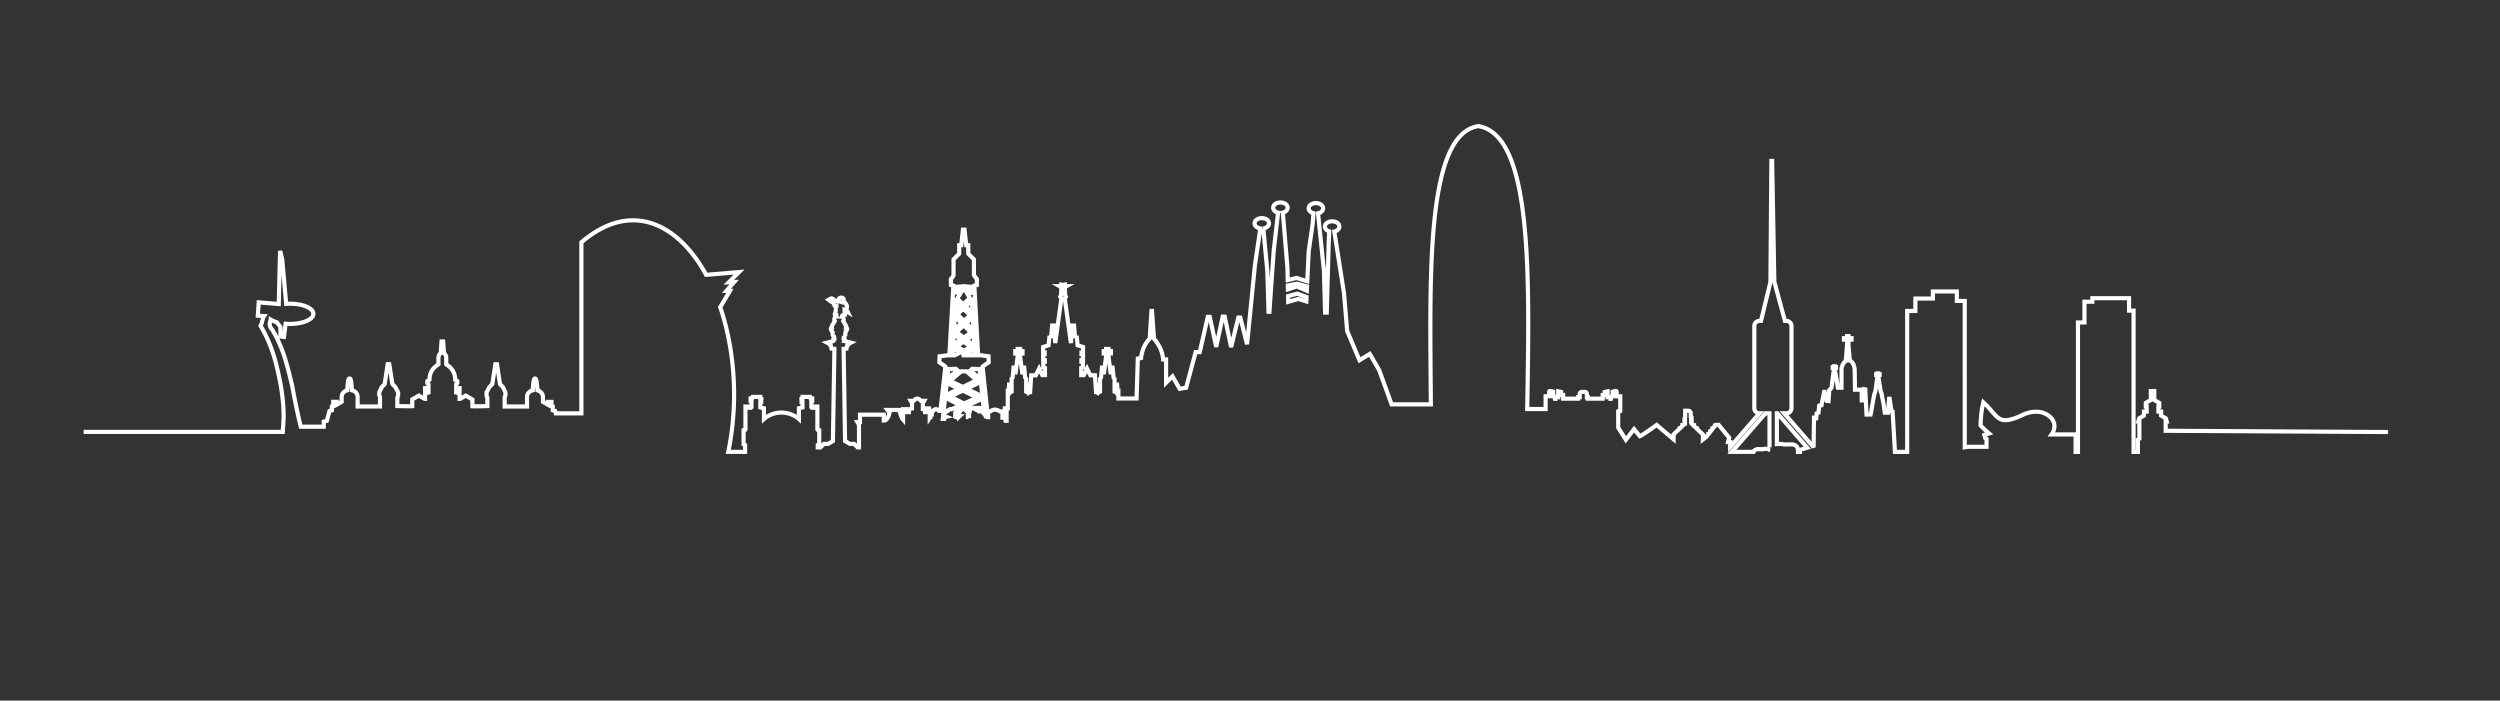 <svg id="Capa_1" data-name="Capa 1" xmlns="http://www.w3.org/2000/svg" viewBox="0 0 7214.81 2021.85"><rect x="0" y="0" width="7214.81" height="2021.85" fill="#333333" stroke="none"/><defs><style>.cls-1{fill:none;stroke:#fff;stroke-width:12px;}</style></defs><title>Skyline BCN</title><path class="cls-1" d="M2750.31,1004.83l21.55,12-17,8.61h-5.74Zm30.62-19,20.79,15.9-19.72,10-21.29-11.89Zm-7.86-6-22.2,15.36,1.8-31Zm1.74-47.5-21.39,19,2.2-38Zm-1.87-47.7-16.54,15.43,1.7-29.21Zm30.89-34.74-13.7-23.19,12.49.89Zm-44.46-1.07,1.24-21.22,12.31-.88Zm22.17-18.12L2799,860.3l-19.18,17.89L2762.38,862Zm5.23,53.91,18-16.83,1.92,35.35Zm-4.91,41.44-19.2-18.94,17.2-16.06,20.23,18.78Zm27.58,27.22-20.86-20.59,18.83-16.76Zm-28.23,20.92-21.11-16.15L2781.53,939l20.85,20.58Zm28.91-8.55,1.73,32-22.77-17.43Zm-3.52,59.83-14.68-8.2,20.44-10.35,1,18.55Zm43.69,166.33,1.41,1.34v10.69l-.69,0-1.33-12.65Zm54.7,21.46v1h-.25Zm2201.66-20.54v98.36a9,9,0,0,0-1.77,1.69,4.68,4.68,0,0,0-.36.52c-1.34,1.36-1,2.18-1.36,2.55-.05.18-.06.28-.09.43a5.8,5.8,0,0,0-1.84-.55h-.73a5.25,5.25,0,0,0-1.72-.3c-.23,0-.42,0-.56,0h-5.69c-.14,0-.33,0-.58,0a5.07,5.07,0,0,0-2,.43l-.28.13h-.05a5.49,5.49,0,0,0-1.95.34l-.24.09-.5.15H5086l-.84,0-.18-.07a3.42,3.42,0,0,0-1.31-.23.73.73,0,0,1-.2,0h-9.11c-.07,0-1.13,0-1.87,0h-.59a.62.62,0,0,1-.23,0c-.1,0-.26,0-1.4.28a5.61,5.61,0,0,0-2,.57,6.47,6.47,0,0,0-2.79,1.25,4.88,4.88,0,0,0-.92.44l-.1.07a9.08,9.08,0,0,0-.92.67,7.35,7.35,0,0,0-1.07,1.21l0,0a4.76,4.76,0,0,0-.93,1.93c-.06.1-.11.2-.16.3a4.27,4.27,0,0,0-.71,1.11h-62.65L5095,1192.73Zm109,99.36-21.45,6.38.18,5.67h-5.57v-6.44c0-.24.05-.54.07-.88a6.76,6.76,0,0,0-1.67-4.43,6,6,0,0,0-.45-1,11.45,11.45,0,0,0-.64-1.67l-.23-.4-.27-.4c-.26-.32-.45-.58-.77-.94a7.35,7.35,0,0,0-.84-.82c-.27-.14-.54-.48-1.13-.8l-.1-.07a15.88,15.88,0,0,0-1.46-.71,8.8,8.8,0,0,0-4-1.81,7.34,7.34,0,0,0-1.2-.51,6.78,6.78,0,0,0-1.67-.35l-.23-.08a6.2,6.2,0,0,0-1.86-.33,1.13,1.13,0,0,1-.31,0h-.85c-1.11,0-2.73,0-2.81,0h-11.38l-1.85,0h-.65l-.55,0a5.33,5.33,0,0,0-1.46.3h0c-.14.05-.27.09-.4.15l-1.42,0-1.43,0-.33-.12h0c-.21-.07-.42-.12-.64-.18s-.4-.16-.62-.23a7.38,7.38,0,0,0-2.41-.38h-.28a7.22,7.22,0,0,0-4.25-.8h-8.55a7.42,7.42,0,0,0-3.38.39h-.93v-89h1.42ZM2730.76,1202.7c-2.89.62-5.67,2.4-6.1,6.16v.11h-3.87l1.1-9.78Zm40.55-33-25.11,11.56a8.28,8.28,0,0,0-2.67-.52c-3,0-5.64,1.79-8,4.88h-7.33l1.8,3.08-7.37,3.39,5-44.65Zm-3.63-47.65L2728.41,1141l4-35.86Zm14.47-96.61h-6.44l6.07-3.07,5.5,3.07Zm-7.8,46.11,6,.29h3.47l5.35-.25,29.51,25.84-40.17,19.38-36.85-17.7Zm-15.45-7.2,4.44,4.16-29.59,25,3.18-28.34Zm46.48,0,21.59.8,3.12,29.71-29.6-25.92Zm-16,57.67,41.44-20,4.42,42Zm-7.18,42.65-39.49-20.14,35.81-17.28,41.6,20Zm58.33,29.76-1.8-.91v-6.22h-11.81v-10h-10v5.1l-24.08-12.28,43-19.8Zm-.82,6.94,1.49-.54.06.54Zm-43-15.1v20.4a6.26,6.26,0,0,0-3.58-2.57v-12.9l1.14-2,2.11-3.62h-7.84c-2.37-2.64-5-4.79-8.51-4.88-3,0-5.65,1.79-8,4.88h-7.3l2.44,4.24.87,1.49v11.1a8.46,8.46,0,0,0-5.28,2.74l-6.15-2.43v-11.55l1.15-2,2.09-3.61h-.6l22.73-10.47,21.81,11.13ZM3771.38,839l-28.92-12.39-25.65,8.54-.25-11.36,26.48-5,28.94,7.53Zm-1.45,30.9-22.69-7.22-29.62,8.47-.38-16.7,26.58-6.93,26.71,9.62Zm3121.91,376.88-641.82-3.6v-26.91h2.91l-2.41-9-13.7-7.9v-11.5H6229V1173h2.48v-10.39l-14.41-8.32v-25.84h-10v25.84l-14.41,8.32V1173h2.48v14.86h-7.88v11.5l-13.69,7.91-2.41,9h2.9v50l-3.25,1.88-1,.58v35.4h-12.5V896.44h-13.05V860.6H6038.42v10.23H6015.6v59.73h-18.75v373.57H5990v-50.37h-69.35c.46-.66,1-1.23,1.42-1.91a41.66,41.66,0,0,0,6.85-22.12,34.27,34.27,0,0,0-9.15-23.2c-6.69-7.51-21.08-18.33-43.93-18.32-10,0-21.48,2.06-34.6,7.24-24.78,12.26-41.39,17.09-53.41,17.08-13.3,0-21.33-5.59-30-14.63s-17.35-21.46-31.12-34l-3-2.7-.9,3.91c-3,13.12-5.86,28.5-7,61.72l0,1,.68.71a247.51,247.51,0,0,0,23.85,22.35l-13.86,4.41,2.32,8.65,4.17,2.41v23.09h-53.4l-.19,0-9.27,1.4V868.41h-22.82V841.1h-69.1v20.48h-50.53v35.83H5504v406.72h-35.29l-6.8-116.24-3.27-1.09-5.3-36-1.52,0-3.16,40.08h-9.36l-3.12-23-6.46-33.33-2.21-4.49-7.05-45.52v-2.72h4V1080h-4v-2.64h-1.94V1080h-4v1.94h4v.43l-6.17,47-3.41,8.39-4.58,25.54-4.05,24-2,9-11.71.18-3.53-72.71-2.23-.47-.83-.17-3.24,32.36h-3.92l-.35-31-19.22.24-.81-58.65c-1.6-14.72-7.31-22.81-14-25.22l-3.88-43.5v-17.2h8.78v-4.23h-8.78v-5.77h-4.23v5.77h-8.79v4.23h8.79v16.52l-3.76,45.67c-6.13,3.78-11.1,12-12.15,23.67v53H5304l-9-53.93v-3.51h4v-1.94h-4V1057h-1.95v2.64h-4v1.94h4v.13H5293l-7.49,57.72-6.45,6.46-2.11,31.64-5.1-.85-6.09-25.77-1.5,0-7.65,38.63-6.5,1.08-2.14,20.51-5.39,2.16-1.05,13.59-6.49-1.07-1.08,80.83-2.71.81-82.38-94.73h6.66a14.57,14.57,0,0,0,14.57-14.57V940.68a14.57,14.57,0,0,0-14.57-14.57h-4.34l-30.61-112.89-6.31-348.83h-2.16l-2.82,349.81-27.2,111.9h-4.72a14.57,14.57,0,0,0-14.57,14.57v237.48a14.57,14.57,0,0,0,14.57,14.57h.42L4993.14,1290v-14.31h-5.91l3.12-12.44-30.32-37h-8.58l-1.56,2h-.72v.91l-5.74,7.24h-1.58v2l-5.21,6.59h-.93v1.16l-5.19,6.57h-.36v.45l-5.77,7.28h-1v.88l-9.1,7.28.54-14.2-18-17.2v-1h-1l-6.89-6.6v-2.76h-2.88l-3.93-3.75v-6.5h-1.76v-2.91h1.32v-4.28a10.43,10.43,0,0,0-2.3-6v-10.94a7.06,7.06,0,0,0-7.07-7.06h-9v18.1a10.11,10.11,0,0,0-2.16,5.68v4h1.6v9.53l-.63.06-4.19,4h-2.68v2.57l-7.12,6.79h-.82v.78l-17.46,16.68v14.22L4781,1226.4l-1.5,1.09s-11,8.08-22.79,16.14c-5.89,4-12,8.06-16.93,11.06a64,64,0,0,1-7.51,4l-16.44-20.31-23.73,30.81L4670,1234l0,0V1187l4.7-1,1.2-.26v-42H4665c.26-2.34.69-6.63.69-9.9a17.4,17.4,0,0,0-.22-3.15c-.22-.72-.24-2.07-2.18-2.37-2.54,0-8.14,1.75-8.23,1.75l-1.11.32v13.18l-1.77.39-.85.18-2.31,7h-1.34v-4.6h-8.28v-17.16l-8.32,1.8V1140h-5.85v10.58h-42.95v-4.14h-2.69v-9.59c-.12-3.79-3.39-5.87-6.54-5.87h-7.54c-3.15,0-6.42,2.08-6.54,5.87v9.58h-4.9v4.14h-42.94V1140h-5.85v-8.93l-8.32-1.78v17.15h-8.29v4.6h-1.34l-2.32-7-2.62-.57v-13.19l-1.09-.31c-.11,0-5.71-1.71-8.25-1.75-1.91.27-2,1.65-2.2,2.38a17.15,17.15,0,0,0-.22,3.14,97.38,97.38,0,0,0,.71,9.9h-10.85v36.8h-53.07c1.36-81.46,2.9-164.54,2.91-245,0-146-5.05-283.3-25.35-386.91-12.32-62.72-30.23-113.32-56.36-145.82a2.6,2.6,0,0,0-.33-.4c-16.91-20.87-37.24-34.22-61.74-38.34l-.4-.07-.37.07c-62.21,10.5-96.09,84.07-115.09,190.73-19,106.85-22.79,247.72-22.79,394.62,0,72.23.93,145.88,1.45,217.67H4016.11l-35.87-98.81-27.09-46.8-29.75,18.31-35.56-84.43-9.21-109.51-27.92-177.56a24,24,0,0,0,7.41-2.87c3.75-2.28,7.12-6.23,7.16-11.52s-3.41-9.23-7.16-11.52a27.87,27.87,0,0,0-27.33,0c-3.76,2.29-7.12,6.23-7.16,11.52s3.4,9.24,7.16,11.52a23.11,23.11,0,0,0,5.32,2.32l-1.52,31.18-5.71,203.3h-4.75l-3.39-121-17-165.54a23.93,23.93,0,0,0,7.53-2.9c3.75-2.28,7.12-6.22,7.16-11.51s-3.41-9.24-7.16-11.52a27.86,27.86,0,0,0-27.34,0c-3.75,2.29-7.11,6.24-7.15,11.53s3.4,9.23,7.15,11.51a23.65,23.65,0,0,0,6.68,2.73l-2.28,30.11-11.56,79.68-4.07,86.54-31.07-9.62-25.38,6.12-.82-36.37-13.28-158.19a23.72,23.72,0,0,0,6.67-2.74c3.74-2.27,7.11-6.22,7.16-11.51s-3.42-9.24-7.16-11.53a27.91,27.91,0,0,0-27.35,0c-3.75,2.29-7.11,6.24-7.15,11.53s3.4,9.23,7.15,11.51a23.42,23.42,0,0,0,7,2.8L3676,721.79l-12.57,178h-2.54l-3.39-116.41-11.65-124.09a24.78,24.78,0,0,0,9.32-3.24c3.75-2.28,7.11-6.23,7.15-11.52s-3.4-9.24-7.15-11.52a27.89,27.89,0,0,0-27.34,0c-3.76,2.28-7.12,6.23-7.16,11.52s3.4,9.24,7.16,11.52a24.55,24.55,0,0,0,9.4,3.25l-15.64,106.36-22.68,227.85-19.51-77.13-5.67,0-20.82,85.41-18.56-88.07h-5.71l-18.78,87.38-18.59-86.53-5.7,0-23.19,101.54h-11.81L3423,1119l-18.55,3.06-20.75-35.93-18.43,18.44v-67.24h-8.65c-1.77-25.27-12.84-43.61-26.29-60l-5.72-80H3323L3318,977.22c-13.68,14.12-22.18,32.77-25.07,56.23l-9.31,1.33-3.51,115.12h-52.47v-18.73l-2.37,1.37-1.34-22.63-4.7.08-.63,21.62-2.08-1.19v-37.65l-2.86-2.87-2.7-29-4.71.14-.7,19.13-6.43-51.42v-8.62H3206v-6.84h-6.9v-6.21h-7v6.21h-6.9v6.84H3192v8.6l-6.44,51.45-.71-19.14-4.7-.14-2.7,29-2.19,2.18-.68.68v37.65l-2.07,1.19-.63-21.62-4.7-.08-1.34,22.63-2.38-1.37v5.95c-2-30.6-3.3-51.5-3.31-51.58l-.15-2.41h-13.37l-9.49-19.55-9.21,19h-7.59v-20.89l3.08-1,1.78-.57v-16h-4.33v-4.84h4.71v-17h-4.45v-4.85h4.45v-16l-15.76-5-2.06-22-5.13.12-.06,1.26-2.94-36.29h-5.11l-3.94,50.58-17.79-129.21,2.48-3.2.92-1.19-2.49-5.91,0-4.41,0-1.35-2.07-1.4.16-.16c.54-.79,1.37-.87,1.69-3.19a3,3,0,0,0-.1-.76c-.05-.56-.09-2.64-.09-4.5,0-2.39,0-4.71,0-4.72v-1.6l4.81-2.72h-4.81v-4.35l-4.29.81-1,.18-2.25-.42-3.05-.57v4.35h-4.83l4.83,2.73v1.55s0,2.36,0,4.76c0,1.17,0,2.35,0,3.26,0,.46,0,.84-.05,1.1v.12a3,3,0,0,0-.1.78c.39,2.44,1.26,2.56,1.86,3.34l-1,.66-1.12.75-.07,5.75-2.48,5.92,3.41,4.39L3045.38,990.1l-3.93-50.59h-5.12l-2.94,36.29,0-1.26-5.13-.12-2.06,22-15.76,5v16h4.45v4.85h-4.45v17h4.71v4.84h-4.34v16l4.86,1.55v20.89H3008l-9.22-19-9.48,19.55H2976l-.15,2.41c0,.07-1.32,21-3.31,51.68v-6l-2.38,1.37-1.33-22.63-4.7.08-.62,21.62-2.09-1.19v-37.65l-2.87-2.87-2.7-29-4.69.14-.71,19.15-6.44-51.47v-8.59h6.86v-6.84h-6.9v-6.21h-7v6.21H2930v6.84h6.85v8.6l-6.43,51.46-.71-19.15-4.7-.14-2.7,29-2.18,2.19-.69.68v37.65l-2.07,1.19-.63-21.62-4.7-.08-1.33,22.63-2.38-1.37v47.3h-8.52v10.63H2905v22.6h-3.18v-2.29l-1.06-.72c-1.23-.83-3.43-3.21-7.81-3.33V1193l1.91-1.83,4.34-4.15h-13.85c-4.34-2.8-9-4.86-14.05-4.87-4.26,0-8.64,1.52-12.95,4.87h-9.1l-13.56-129c3.64-2.61,6.84-5.18,6.84-5.2l10.87-7.22-.66-17.32-21.82-2.76-.22,1.76v-1.78h-7.88l-10.94-201.17,7.21-1.77.33-16.82-5.63-7.25c0-.06-1.42-2.22-3.09-4.55V748.55l-16.36-16.37V707.66h-5.88l-4.85-44.74h-4.69l-4.85,44.74h-5.89v24.52l-16.36,16.37v46.69c-1.28,1.86-2.22,3.34-2.24,3.36l-5.54,7.12.33,16.82,7,1.72-11.69,201.22h-6.06l-22,2.78-.65,17.31,11,7.33s2.94,2.38,6.37,4.85l-14.36,127.91h-4.4c-2.37-2.64-5-4.79-8.51-4.88-3,0-5.64,1.79-8,4.88h-7.3l2.45,4.24.87,1.49v11.1a8.08,8.08,0,0,0-6,3.56v-18.92l-1.82-.48v-8h-9.69v8.09l2.28.62v2h-4.08v-3.2l-.55-.66c-.82-.92-2.26-4.06-5.91-4.62v-17.72l1.6-2.77,2.1-3.61h-9.31c-3.1-3.52-6.47-6.3-10.81-6.38-3.68,0-7,2.24-10,6.38h-8.66l2.57,4.44,1.22,2.12v15.44c-4.19.38-8.44,2.49-9.06,7.74l0,.17v2.67h-5.07V1181h-11.76V1211c-4.45-5.15-6.49-12.72-8.95-20.57l4.23-7.33H2561.2l5.82,7.52c-2.31,12.93-6.87,19.07-12.71,22.8h-3.77v-16.63h-68.79V1218h-7.41l4.65,8v65.12h-4.13l-10.11-10.12h-12l-13.93-8-4.22-266.33,8.36-.75,2-8.9a5.18,5.18,0,0,0,3.11-1.77,9.67,9.67,0,0,0,1.12-2.38c.13-.35.24-.68.33-.93s.41-.23.41-.24l5.71-2.85-17.41-4.34-1.12-1A12,12,0,0,0,2438,980a2.87,2.87,0,0,0-2.22-2.94c-.38-.08-.75-.13-1.1-.17l0-1.33c.07-.4.28-1.44.52-2.51.16-.67.33-1.36.48-1.84,0-.1.06-.2.09-.28a28.56,28.56,0,0,0,3.08-2.79c1.27-2.05.77-2.82.94-4.46,0-1.78-.11-3.82-.11-4.9v-.18c.72-1.06,2.7-3.77,2.91-3.92a11.7,11.7,0,0,0,2.26-6,2.52,2.52,0,0,0-1.43-2.43c-1-.42-1.38-.38-2.05-.67l-.06,0c.3-2.1.38-4.4.39-4.45l0-.69-8.07-13.66a6.26,6.26,0,0,0,1.24-3.68c0-.21,0-.38,0-.62a15.52,15.52,0,0,0-2.56-7.76l-.63-.93-2-.19s0-.09,0-.12h0a26.14,26.14,0,0,0,1.11-2.65c.11-.28.22-.54.31-.75l.58-.31,4.5-.9,2-.4-.74-12.3c1.23.72,3,1.66,3,1.67l6.52,3.48-4.08-8.17a1.48,1.48,0,0,0,.3-.45,2.94,2.94,0,0,0,.33-1.39v-.43c0-.32,0-1.1,0-1.91,0-.42,0-.83,0-1.12,0-.09,0-.17,0-.22.34-1,.84-2.75.86-2.81l.21-.74-1.62-4.48-.18-.49-1.9-1.91c-.19-.42-.51-1.1-.86-1.81s-.6-1.17-.91-1.69a4.2,4.2,0,0,0-1.63-1.73c-.67-.31-2.46-.93-3.88-1.4.13-.35.33-.87.52-1.42a11.3,11.3,0,0,0,.83-3,28.67,28.67,0,0,0-.71-3.75l-.2-.86-2.71-2-.54-.38-3.78-.29-.49,0-2.78,1-.45.15-1.87,1.68-.64.57-.12.86a22.6,22.6,0,0,0-.23,2.53,3.25,3.25,0,0,0,.26,1.4c.17.37.48,1.28,1,2.22l-.12-.05-.3-.1-5.15-.34-5.87-1.54-3.56-2.09-2.22-2.07-.29-.27-3.33-1.45-.7-.3-2.59.57-.33.06-2.88,1.63-3.08,1.73,4.23,3.29,2.85,2.3.17.13.2.1s3.4,1.83,4,2.12,2.23,1,3.2,1.33c.27.1.72.26,1.09.42l.48.2,0,0V875c0,.5-.1,1.79-.12,2.83a4.69,4.69,0,0,0,.32,1.88c0-.05.13.49.26,1a5.79,5.79,0,0,0,.8,2.12c.44.56,2.94,3.42,3,3.48l1.68,2,.43-.44c0,.65,0,1.26,0,1.63a12.1,12.1,0,0,0-1.57,3.32c-.11.63-.28,2.09-.46,3.56-.08.73-.17,1.43-.25,2,0,.26-.07.49-.08.65-.3,1.12-.64,3.58-.91,4a14,14,0,0,1-.74,1.19,4.21,4.21,0,0,0-.88,2.29,2.63,2.63,0,0,0,1.45,2.28,4.57,4.57,0,0,0,1.58.27h.4l1.42,0c.18,1.4.37,2.8.36,2.8,0,.36.09.93.18,1.55l-3.49.32-.63.93a15.4,15.4,0,0,0-2.58,7.76c0,.24,0,.45,0,.64a6.27,6.27,0,0,0,1.24,3.66l-8.06,13.67,0,.68s.09,2.38.39,4.45c-.14.06-.32.13-.51.19-.5.17-.68.15-1.33.38l-.06,0a.59.59,0,0,0-.23.13,2.38,2.38,0,0,0-1.41,2.38,11.36,11.36,0,0,0,2.25,6c.21.16,2.19,2.88,2.9,3.92v.18c0,1.08-.11,3.13-.11,4.91.18,1.64-.34,2.42.94,4.45a29.07,29.07,0,0,0,3.1,2.81c.35,1,.94,4,1.09,4.64l.05,1.31c-.36,0-.75.1-1.11.17a2.85,2.85,0,0,0-2.22,2.94,12.27,12.27,0,0,0,.87,3.59l-1.12,1L2387,988.89l5.7,2.85.29.16a.38.38,0,0,1,.11.11,16.34,16.34,0,0,0,1.46,3.28,5.17,5.17,0,0,0,3.1,1.77l2,8.9,8.36.75L2403.74,1273l-13.93,8h-11.95l-10.11,10.12h-7.82v-6.81l3-1.39,1.36-.64v-40.82l-4.87-1.26-.51-.83v-66.19h-11.54v3.48h-4.45l-1.4-1.29v-16.79l.65-.16,1.76-.43.1-5.88,0-2.39h-4.94l-.75-2.6-.49-1.7H2316v4.72l-1.21.31-1.84.44.23,9.22,2.75.35v15.29l-10.4,2.57v31c-7.22-6.5-23.83-18.18-50.38-18.74-26.63.56-43.26,12.24-50.49,18.74v-31l-10.4-2.56v-15.29l.74-.09,2-.26.22-9.22-3-.75v-4.72h-21.93l-1.24,4.3h-4.94l.14,8.27,2.41.59v16.79l-1.39,1.29h-4.44v-3.48h-11.55v66.19l-.52.84-3.1.8-1.76.45v40.82l4.37,2v19.75H2101.8a826,826,0,0,0,16.74-165.89c-.05-90-14.5-176.63-40-251.81l27.83-46.69h-10.11L2118.77,814l-15.47.72,29.51-29.53-94.82,8c-52.36-95.55-126.48-157.11-211-157.35-47.26,0-97.45,19.45-148.32,62.75l-.83.7v493.66H1604l-1.88-7-6.82-1.82v-11l-3.88-1v-12.36h-9.92v8.3l-14.5-8.37v-13.77c-.25-10.72-7.58-17.33-15.91-19.46-.73-10.39-1.48-18.25-2.25-23.67a54.26,54.26,0,0,0-1.25-6.63,9.89,9.89,0,0,0-.81-2.09,3.08,3.08,0,0,0-2.64-1.72,3,3,0,0,0-2.66,1.74c-1.82,3.64-2.8,13.6-4,32.26-8.72,2.06-16.52,8.78-16.55,19.55v27.23h-64.48v-27.5l2.19-5v-8.24l-7.44-15.47-8.19-8.19-8.7-57.54h-4.65l-8.89,57.12-8.72,9-7.88,15.22v9.82l2.31,5.14v24.48c-5.86.18-21.76.61-33.08.61-3.53,0-6.61,0-8.75-.14l-1.3-.09v-19.52l-19.23-11.09-16.46,9.49h-1.34v-31h-9.08V1133l-.76-.2v-24l2.55-2.56.69-.69v-5.77l-6.06-3.51c-.46-15.27-4.39-31.35-25.86-44.78V1031.8l0-.15c-.72-6.58-3.55-10.13-6.48-12.16l-2.43-34h-4.7l-2.44,34c-2.93,2-5.75,5.58-6.47,12.16l0,.16v19.67c-21.47,13.43-25.4,29.51-25.86,44.79l-6.06,3.5v5.78l3.24,3.24v24l-.76.2v-12.92h-9.09v31h-1.33l-16.48-9.49-19.22,11.09v19.52c-2,.13-5.84.27-10,.23-11.33,0-27.22-.44-33.08-.61V1147.4l2.32-5.14v-9.83l-7.9-15.21-8.71-9-8.89-57.12h-4.66l-8.69,57.55-8.19,8.18-7.44,15.47v8.24l2.18,5v27.5H1032.1v-27.21c0-10.79-7.84-17.5-16.56-19.56-.62-10.33-1.3-18.16-2-23.56a53.37,53.37,0,0,0-1.2-6.62,9.65,9.65,0,0,0-.8-2.1,2.88,2.88,0,0,0-5.28,0c-1.85,3.65-2.93,13.63-4.29,32.38-8.34,2.14-15.69,8.74-15.93,19.4v13.84l-14.5,8.38v-8.31h-9.92v12.36l-2.14.57-1.74.47v11l-6.82,1.82-7.64,28.52-8.94,2.39v14.62H868c-7.56-30.55-16-70.26-25.53-121.54-13.11-52.33-24.07-104.59-56.75-158.4-5.45-5.53-7.4-10.74-7.41-16,0-4.19,1.33-8.46,3.32-12.77a60.68,60.68,0,0,0,7.74,3.86,88.56,88.56,0,0,0,9.34,3.22l10.6,13.95V971l10.14,1.44,4.8-38.15c4,.32,8.17.5,12.42.5h0c18.39,0,35-3.09,47.27-8.16s20.3-12.12,20.42-21c-.14-8.87-8.31-15.93-20.44-21s-28.9-8.14-47.3-8.14h0c-3.68,0-7.26.16-10.78.4L814.67,750.17l-4.94-21-1.61.16-3.68,148.1-57.82-4.92L744,911.05l18.26,1.07c-5.19,8.13-5.66,19.81-10.09,27.6l-.26.45.26.44c36.24,61.62,47.09,115.58,57.75,169.64,6.27,36.7,8.58,66.11,8.58,91.4,0,10.59-1.84,35.28-2.53,44.66m6280.16,0"/><line class="cls-1" x1="821.91" y1="1246.42" x2="241.28" y2="1246.42"/></svg>